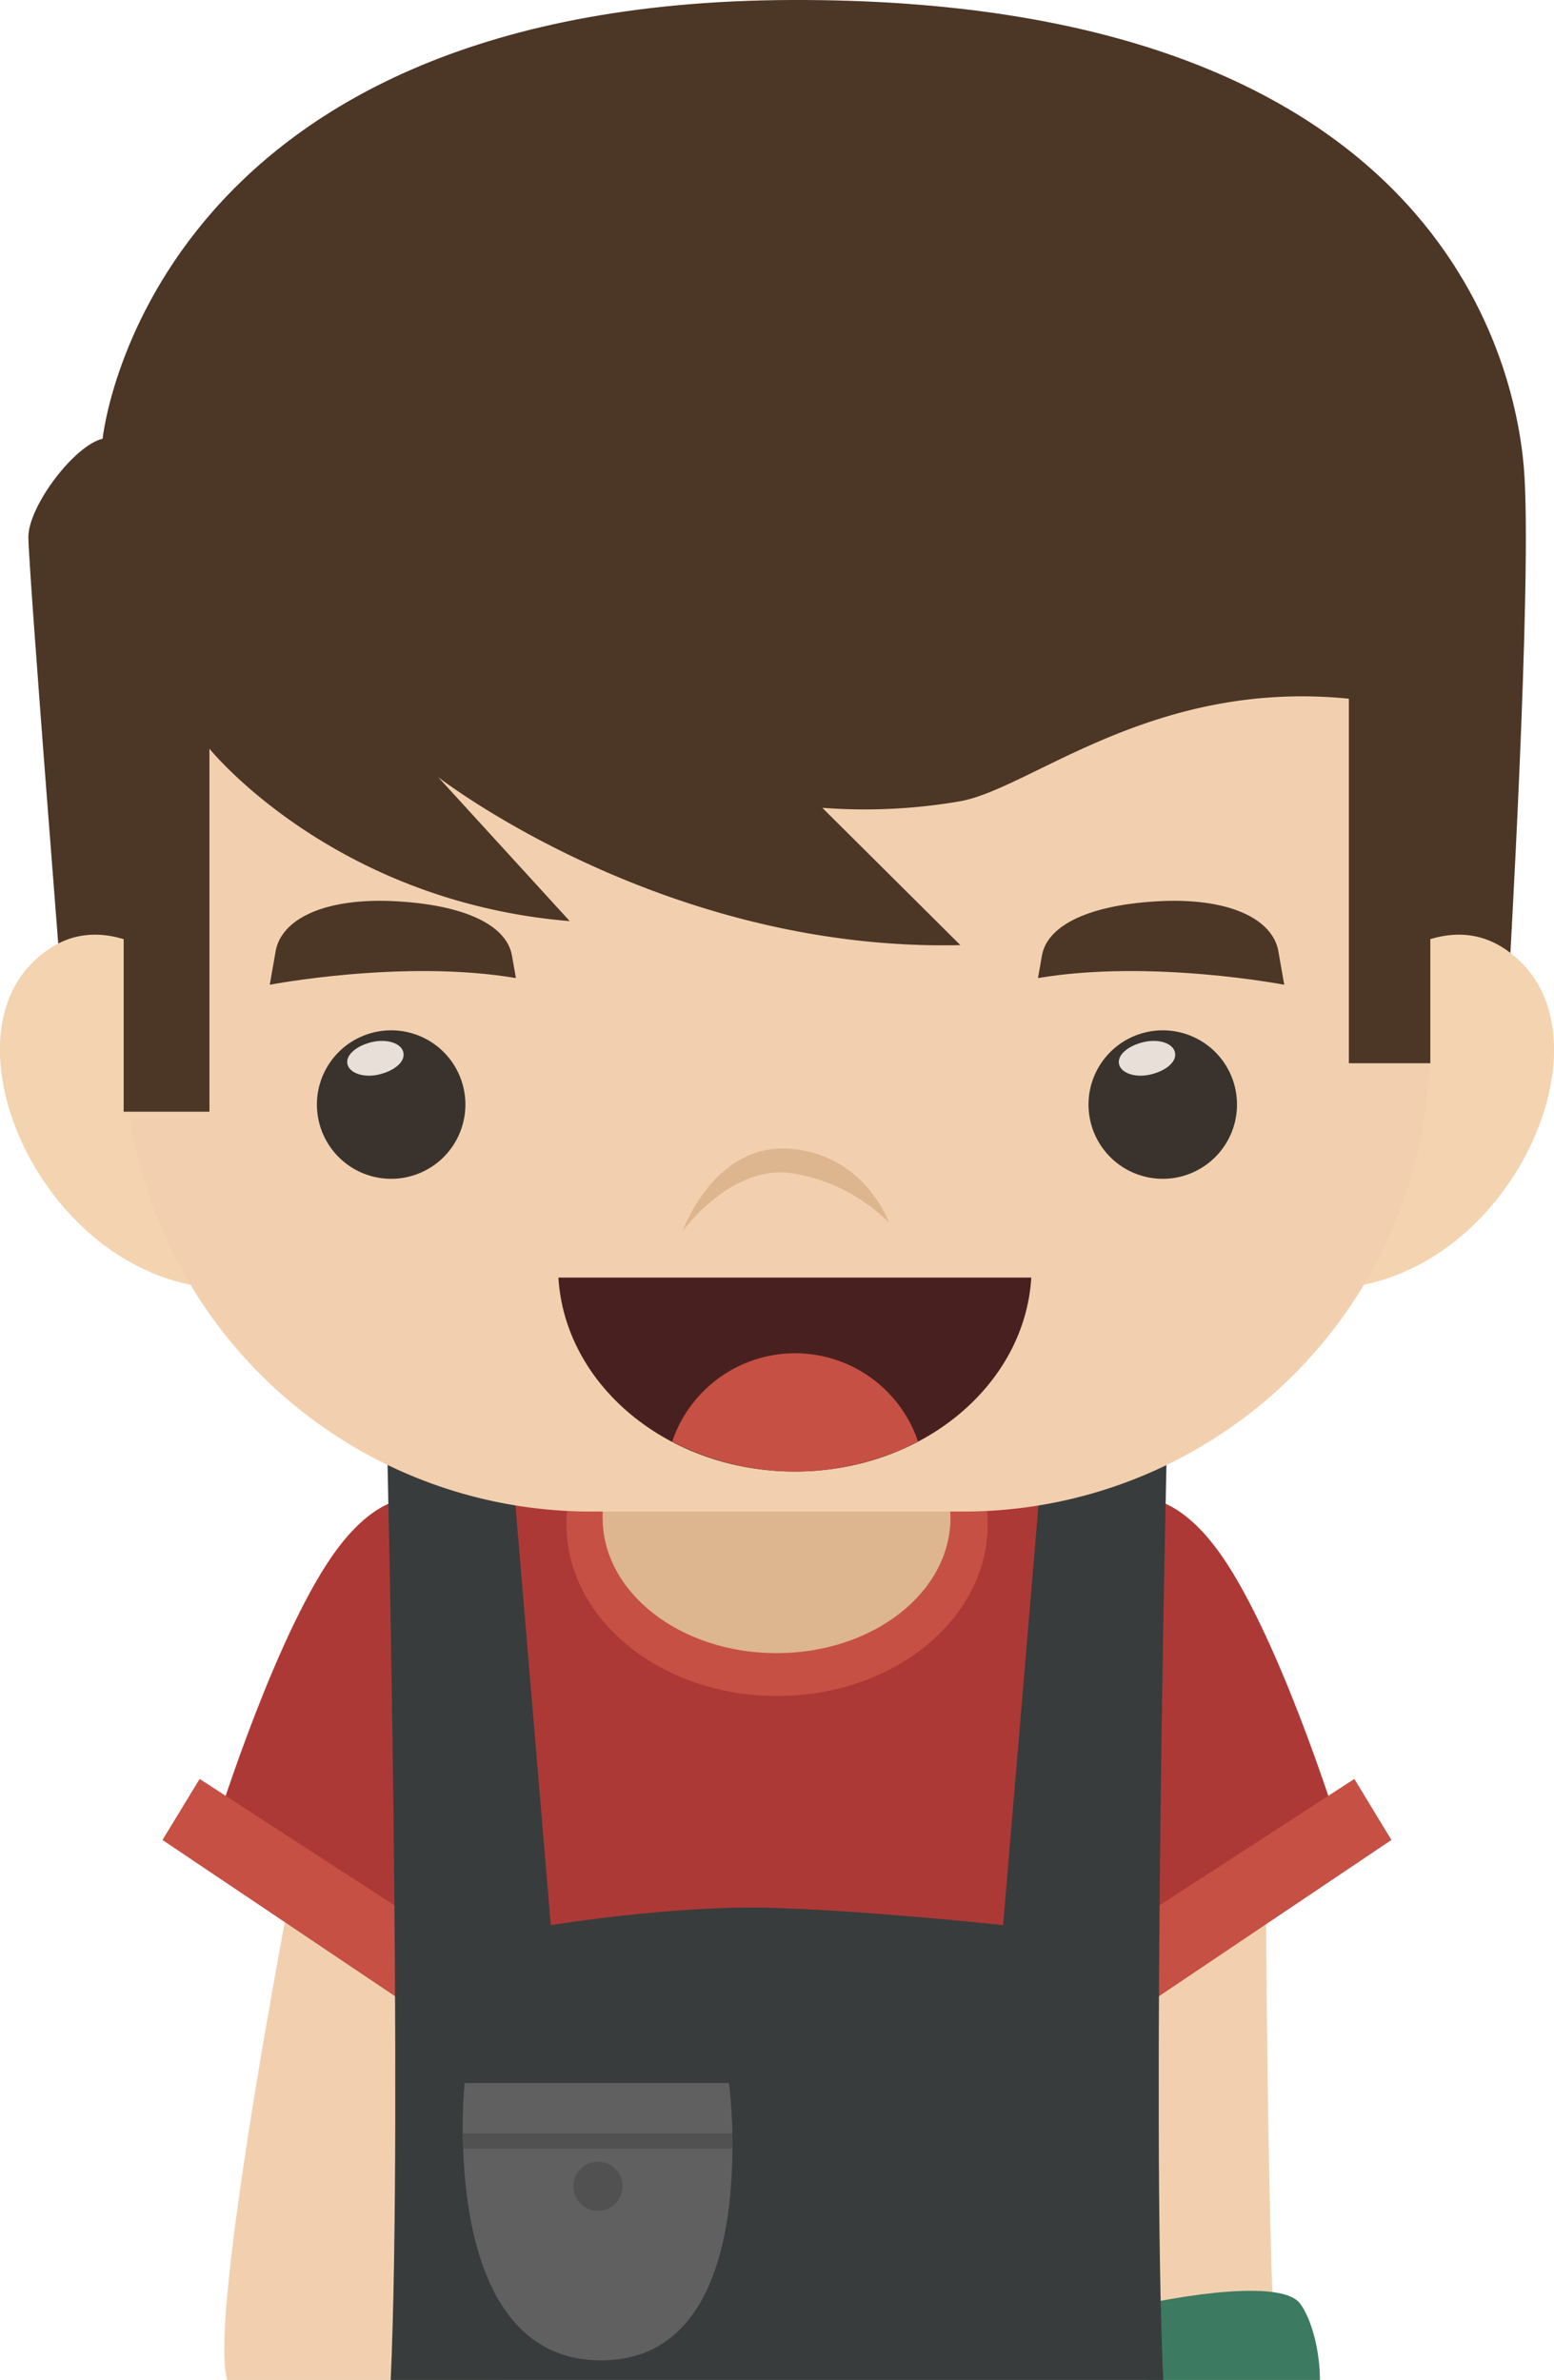 <svg xmlns="http://www.w3.org/2000/svg" viewBox="0 0 169.76 260"><defs><style>.cls-1{fill:#f2d0af;}.cls-2{fill:#3c7a62;}.cls-3{fill:#ad3936;}.cls-4{fill:#c65044;}.cls-5{fill:#393c3d;}.cls-6{fill:#ddb58e;}.cls-7{fill:#606060;}.cls-8{fill:#515151;}.cls-9{fill:#4c3626;}.cls-10{fill:#f4d3b0;}.cls-11{fill:#3a332d;}.cls-12{fill:#e8dfd9;}.cls-13{fill:#492020;}</style></defs><title>资源 248</title><g id="图层_2" data-name="图层 2"><g id="Layer_1" data-name="Layer 1"><path class="cls-1" d="M24.82,260H54.58l2.62-72.34H35.4S22.31,251.86,24.82,260Z"/><path class="cls-1" d="M123.34,210.31s1,26.41,2.49,49.69h13.7c-1.06-10.17-1.25-54.45-1.25-54.45Z"/><path class="cls-2" d="M125.11,251.69V260h19.08c0-3.1-.87-6.56-2.14-8.31C139.73,248.47,125.11,251.69,125.11,251.69Z"/><path class="cls-3" d="M122.2,164.06s5.48-3.14,11.92,6.89,12.4,29.59,12.4,29.59L122.2,215.32Z"/><polygon class="cls-4" points="120.77 211.98 147.95 194.34 152 201.01 122.2 221.04 120.77 211.98"/><path class="cls-3" d="M47.56,164.06s-5.48-3.14-11.92,6.89-12.4,29.59-12.4,29.59l24.32,14.78Z"/><polygon class="cls-4" points="48.99 211.98 21.81 194.34 17.75 201.01 47.56 221.04 48.99 211.98"/><path class="cls-5" d="M89.27,156.61v-.42l-4.39.21-4.4-.21v.42l-38.18,1.8S44,230.72,42.68,260h84.39c-1.3-29.28.39-101.59.39-101.59Z"/><path class="cls-3" d="M109.58,210.31s-15.37-1.66-25.83-1.9-23.58,1.9-23.58,1.9l-5.34-63.42h60.09Z"/><path class="cls-4" d="M107.89,166.56c0,10.34-10.3,18.72-23,18.72s-23-8.38-23-18.72,10.3-18.73,23-18.73S107.89,156.22,107.89,166.56Z"/><path class="cls-6" d="M103.83,165.8c0,8.18-8.48,14.8-19,14.8s-19-6.62-19-14.8,8.49-14.8,19-14.8S103.83,157.63,103.83,165.8Z"/><path class="cls-7" d="M50.76,227.58H79.61s4.08,30.28-13.94,30.28S50.76,227.58,50.76,227.58Z"/><path class="cls-8" d="M50.59,234.73H80c0-.81,0-1.57,0-2.28H50.55C50.55,233.16,50.56,233.92,50.59,234.73Z"/><path class="cls-7" d="M80,233.06a54.55,54.55,0,0,0-.37-5.48H50.77a54.44,54.44,0,0,0-.2,5.48Z"/><path class="cls-8" d="M68,238.84a2.68,2.68,0,1,1-2.68-2.68A2.68,2.68,0,0,1,68,238.84Z"/><path class="cls-9" d="M6.92,110.17S3.1,62,3.1,58.66s5-10,8.11-10.73c0,0,4.8-47.69,75.25-47.93s79,39.35,80,51-1.67,56.75-1.67,56.75l-85.6,21Z"/><path class="cls-10" d="M22.22,108.51s-10.51-12.13-19-3c-9.32,10,2.63,35.12,21.74,35.29Z"/><path class="cls-10" d="M147.53,108.51s10.51-12.13,19-3c9.33,10-2.62,35.12-21.74,35.29Z"/><path class="cls-1" d="M105.21,165.13H64.55a51,51,0,0,1-51-51V68.8c40.9-5.43,79.91,3,102.2-30.12C128.25,59.8,135.6,66.94,156.25,74v40.06A51,51,0,0,1,105.21,165.13Z"/><path class="cls-9" d="M13.51,121.45h9.37V81.79s13.43,16.69,39.36,18.84L47.86,84.89S72.38,104,104.91,103.25l-15.08-15a61.23,61.23,0,0,0,15.08-.72c7.78-1.43,21-13.35,42.44-11.2v39.82h8.9V102.6l2.82-44.89L111,25,10.93,54.8l2.58,47.8Z"/><path class="cls-9" d="M29.47,107.58s14.58-2.81,26.89-.73l-.44-2.49c-.54-3-4.5-5.41-12.47-5.89s-12.72,1.93-13.34,5.45Z"/><path class="cls-11" d="M50.84,120.66a8.11,8.11,0,1,1-8.11-8.1A8.1,8.1,0,0,1,50.84,120.66Z"/><path class="cls-12" d="M44.07,115c.2,1-1,2-2.7,2.39s-3.22-.18-3.42-1.16,1-2,2.7-2.39S43.88,114,44.07,115Z"/><path class="cls-9" d="M140.29,107.58s-14.58-2.81-26.9-.73l.44-2.49c.54-3,4.51-5.41,12.47-5.89s12.73,1.93,13.35,5.45Z"/><path class="cls-11" d="M135.13,120.66a8.11,8.11,0,1,1-8.11-8.1A8.1,8.1,0,0,1,135.13,120.66Z"/><path class="cls-12" d="M128.36,115c.2,1-1,2-2.7,2.39s-3.22-.18-3.42-1.16,1-2,2.71-2.39S128.17,114,128.36,115Z"/><path class="cls-13" d="M61,139.57c.71,11.8,12,21.19,25.83,21.19s25.12-9.39,25.83-21.19Z"/><path class="cls-4" d="M73.43,157.49a29.21,29.21,0,0,0,26.86,0,14.17,14.17,0,0,0-26.86,0Z"/><path class="cls-6" d="M97.11,133.56s-2.65-7.5-10.9-8.07-11.63,9-11.63,9,5.1-7.09,11.65-6.36A19.23,19.23,0,0,1,97.11,133.56Z"/></g></g></svg>